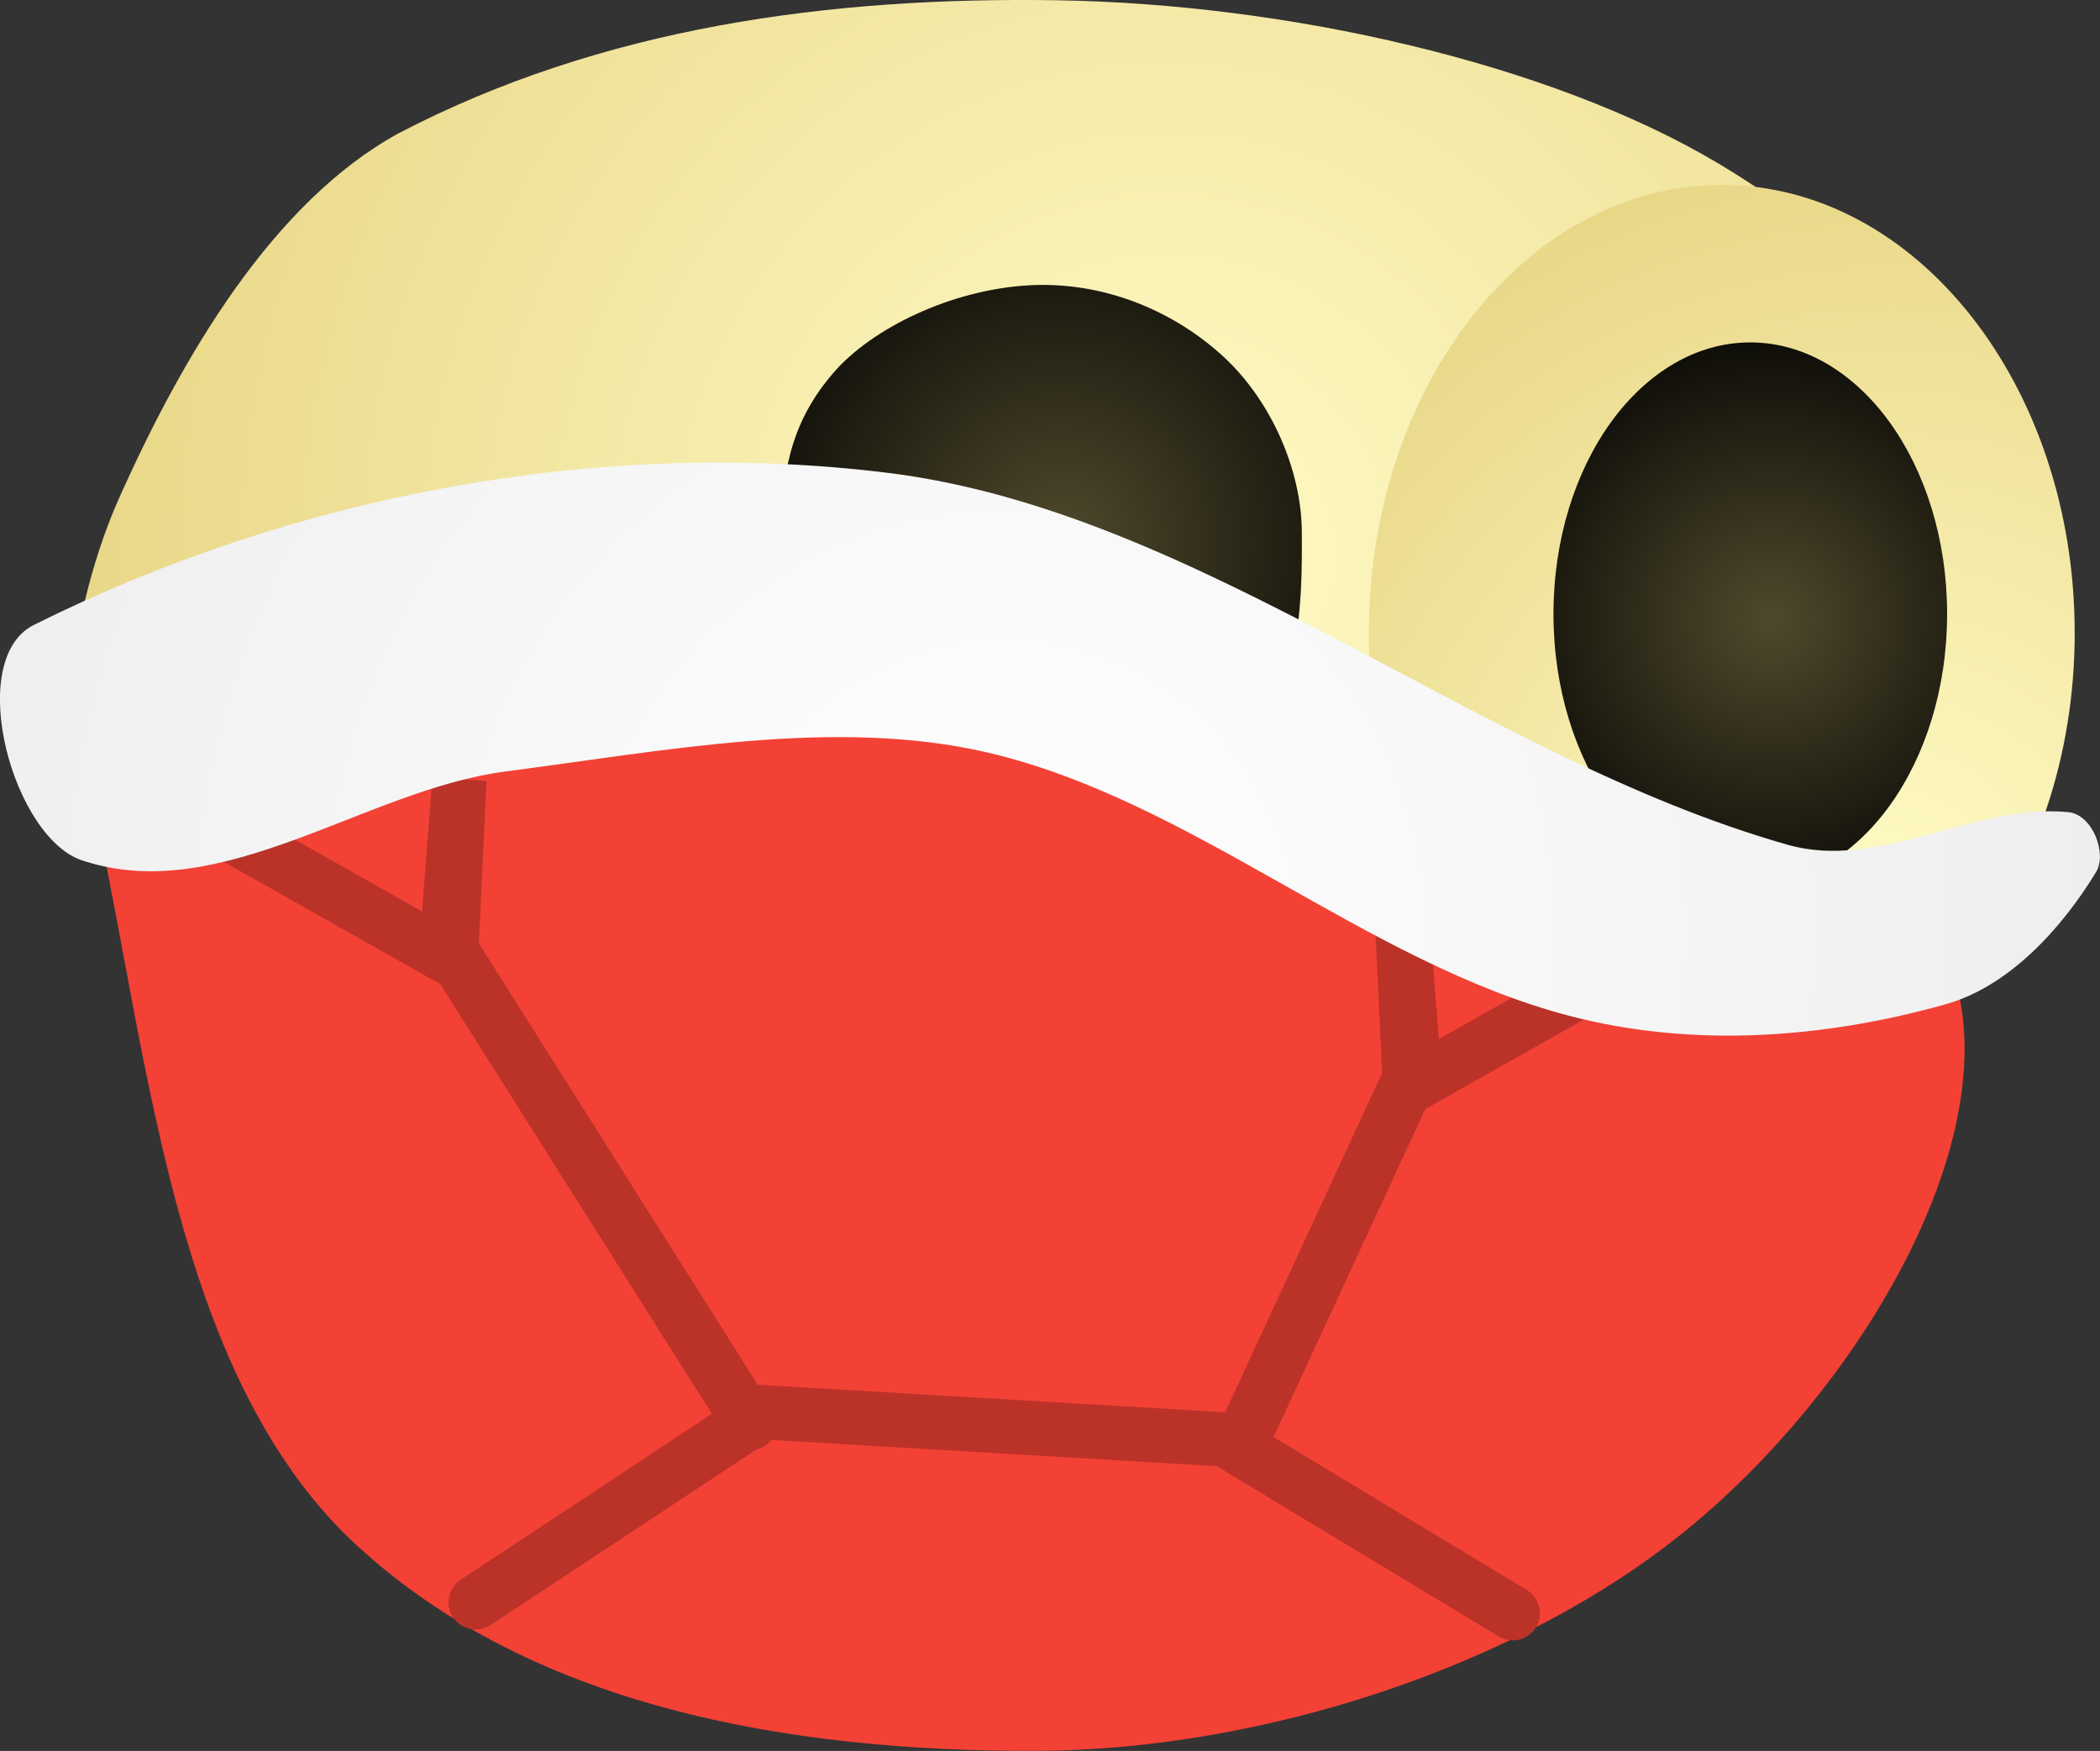 <svg version="1.1" xmlns="http://www.w3.org/2000/svg" xmlns:xlink="http://www.w3.org/1999/xlink" width="38.678" height="32.241" viewBox="0,0,38.678,32.241"><rect x="0" y="0" width="38.678" height="32.241" fill="#333333" stroke="none"/><defs><radialGradient cx="243.183" cy="174.141" r="22.448" gradientUnits="userSpaceOnUse" id="color-1"><stop offset="0" stop-color="#fffbc6"/><stop offset="1" stop-color="#e6d380"/></radialGradient><radialGradient cx="256.601" cy="180.571" r="15.507" gradientUnits="userSpaceOnUse" id="color-2"><stop offset="0" stop-color="#fffbc6"/><stop offset="1" stop-color="#e6d380"/></radialGradient><radialGradient cx="254.301" cy="175.32" r="6.265" gradientUnits="userSpaceOnUse" id="color-3"><stop offset="0" stop-color="#4f492c"/><stop offset="1" stop-color="#000000"/></radialGradient><radialGradient cx="241.239" cy="173.891" r="7.329" gradientUnits="userSpaceOnUse" id="color-4"><stop offset="0" stop-color="#4f492c"/><stop offset="1" stop-color="#000000"/></radialGradient><radialGradient cx="240.195" cy="181.038" r="31.157" gradientUnits="userSpaceOnUse" id="color-5"><stop offset="0" stop-color="#ffffff"/><stop offset="1" stop-color="#e5e5e5"/></radialGradient></defs><g transform="translate(-221.688,-163.915)"><g data-paper-data="{&quot;isPaintingLayer&quot;:true}" fill="none" fill-rule="nonzero" stroke="none" stroke-width="none" stroke-linecap="none" stroke-linejoin="miter" stroke-miterlimit="10" stroke-dasharray="" stroke-dashoffset="0" font-family="none" font-weight="none" font-size="none" text-anchor="none" style="mix-blend-mode: normal"><path d="M246.574,179.97c-3.262,-0.395 -6.491,0.401 -9.702,0.4c-4.412,-0.516 -9.114,0.234 -13.129,-1.95c-1.292,-0.705 -0.567,-3.743 0.124,-5.3c1.186,-2.662 2.853,-5.485 5.161,-6.75c3.755,-1.959 7.953,-2.517 12.138,-2.45c4.218,0.067 9.054,1.149 12.17,3.004c3.117,1.856 5.046,4.418 5.046,7.246c0,2.828 -2.625,6.066 -5.046,7.246c-2.293,1.119 -4.49,-1.174 -6.762,-1.446z" data-paper-data="{&quot;index&quot;:null}" id="ID0.15607240749523044" fill="url(#color-1)" stroke="none" stroke-width="0.917" stroke-linecap="round"/><path d="M253.4,183.82c-1.793,0 -3.418,-0.924 -4.595,-2.418c-1.177,-1.493 -1.905,-3.556 -1.905,-5.832c0,-2.276 0.728,-4.339 1.905,-5.832c1.177,-1.494 2.802,-2.418 4.595,-2.418c1.793,0 3.418,0.924 4.595,2.418c1.177,1.493 1.905,3.556 1.905,5.832c0,2.276 -0.728,4.339 -1.905,5.832c-1.177,1.494 -2.802,2.418 -4.595,2.418z" data-paper-data="{&quot;index&quot;:null}" id="ID0.7226808085106313" fill="url(#color-2)" stroke="none" stroke-width="1" stroke-linecap="butt"/><path d="M253.925,180.22c-1,0 -1.906,-0.56 -2.563,-1.465c-0.656,-0.906 -1.062,-2.156 -1.062,-3.535c0,-1.379 0.406,-2.629 1.062,-3.535c0.657,-0.905 1.563,-1.465 2.563,-1.465c1,0 1.906,0.56 2.563,1.465c0.656,0.906 1.062,2.156 1.062,3.535c0,1.379 -0.406,2.629 -1.062,3.535c-0.657,0.905 -1.563,1.465 -2.563,1.465z" data-paper-data="{&quot;index&quot;:null}" id="ID0.21181316301226616" fill="url(#color-3)" stroke="none" stroke-width="1" stroke-linecap="butt"/><path d="M240.777,178.239c-1.615,-0.248 -3.511,-0.54 -4.483,-1.452c-0.863,-0.805 -0.379,-1.974 -0.27,-2.995c0.115,-1.048 0.12,-2.021 1.079,-3.086c0.762,-0.822 2.252,-1.505 3.674,-1.543c1.327,-0.035 2.57,0.508 3.456,1.33c0.884,0.822 1.424,2.093 1.432,3.209c0.011,1.469 -0.028,3.125 -1.281,4.312c-0.728,0.653 -2.461,0.402 -3.607,0.227z" data-paper-data="{&quot;index&quot;:null}" id="ID0.21181316301226616" fill="url(#color-4)" stroke="none" stroke-width="1.149" stroke-linecap="butt"/><path d="M240.731,196.155c-4.383,0.007 -9.386,-0.755 -12.711,-4.012c-3.087,-3.104 -3.575,-8.534 -4.537,-13.098c-0.24,-1.139 0.581,-1.557 1.541,-1.788c3.836,-0.923 7.792,-1.938 11.727,-1.257c4.721,0.818 8.87,4.291 13.439,5.655c2.497,0.724 7.084,-1.651 7.575,0.556c0.67,3.024 -1.909,7.333 -4.992,9.857c-3.084,2.525 -7.826,4.08 -12.042,4.087z" data-paper-data="{&quot;index&quot;:null}" id="ID0.26931737549602985" fill="#f34135" stroke="none" stroke-width="0.913" stroke-linecap="round"/><path d="M225.65,179.12l4.25,2.4l0.25,-3.25l-0.15,3.15l5.5,8.7" data-paper-data="{&quot;origPos&quot;:null,&quot;index&quot;:null}" id="ID0.9385899971239269" fill="none" stroke="#bb3228" stroke-width="1" stroke-linecap="round"/><path d="M244.55,190.47l3.1,-6.7l-0.15,-3.15l0.25,3.25l4.25,-2.4" data-paper-data="{&quot;origPos&quot;:null,&quot;index&quot;:null}" id="ID0.9385899971239269" fill="none" stroke="#bb3228" stroke-width="1" stroke-linecap="round"/><path d="M259.787,178.87c0.44,0.045 0.714,0.758 0.508,1.1c-0.638,1.05 -1.624,2.134 -2.818,2.45c-2.199,0.61 -4.602,0.797 -6.885,0.2c-3.76,-0.984 -6.933,-3.965 -10.72,-4.85c-2.803,-0.648 -5.934,-0.03 -8.871,0.35c-2.57,0.332 -5.21,2.475 -7.762,1.65c-1.308,-0.375 -2.221,-3.706 -0.924,-4.35c4.816,-2.4 10.441,-3.446 15.71,-2.8c5.772,0.709 10.868,5.225 16.588,6.85c1.703,0.484 3.45,-0.772 5.175,-0.6z" data-paper-data="{&quot;index&quot;:null}" id="ID0.5838042767718434" fill="url(#color-5)" stroke="none" stroke-width="0.963" stroke-linecap="round"/><path d="M230.45,193.42l5.3,-3.5l8.5,0.5l5.3,3.2" data-paper-data="{&quot;origPos&quot;:null,&quot;index&quot;:null}" id="ID0.8476383532397449" fill="none" stroke="#bb3228" stroke-width="1" stroke-linecap="round"/></g></g></svg>